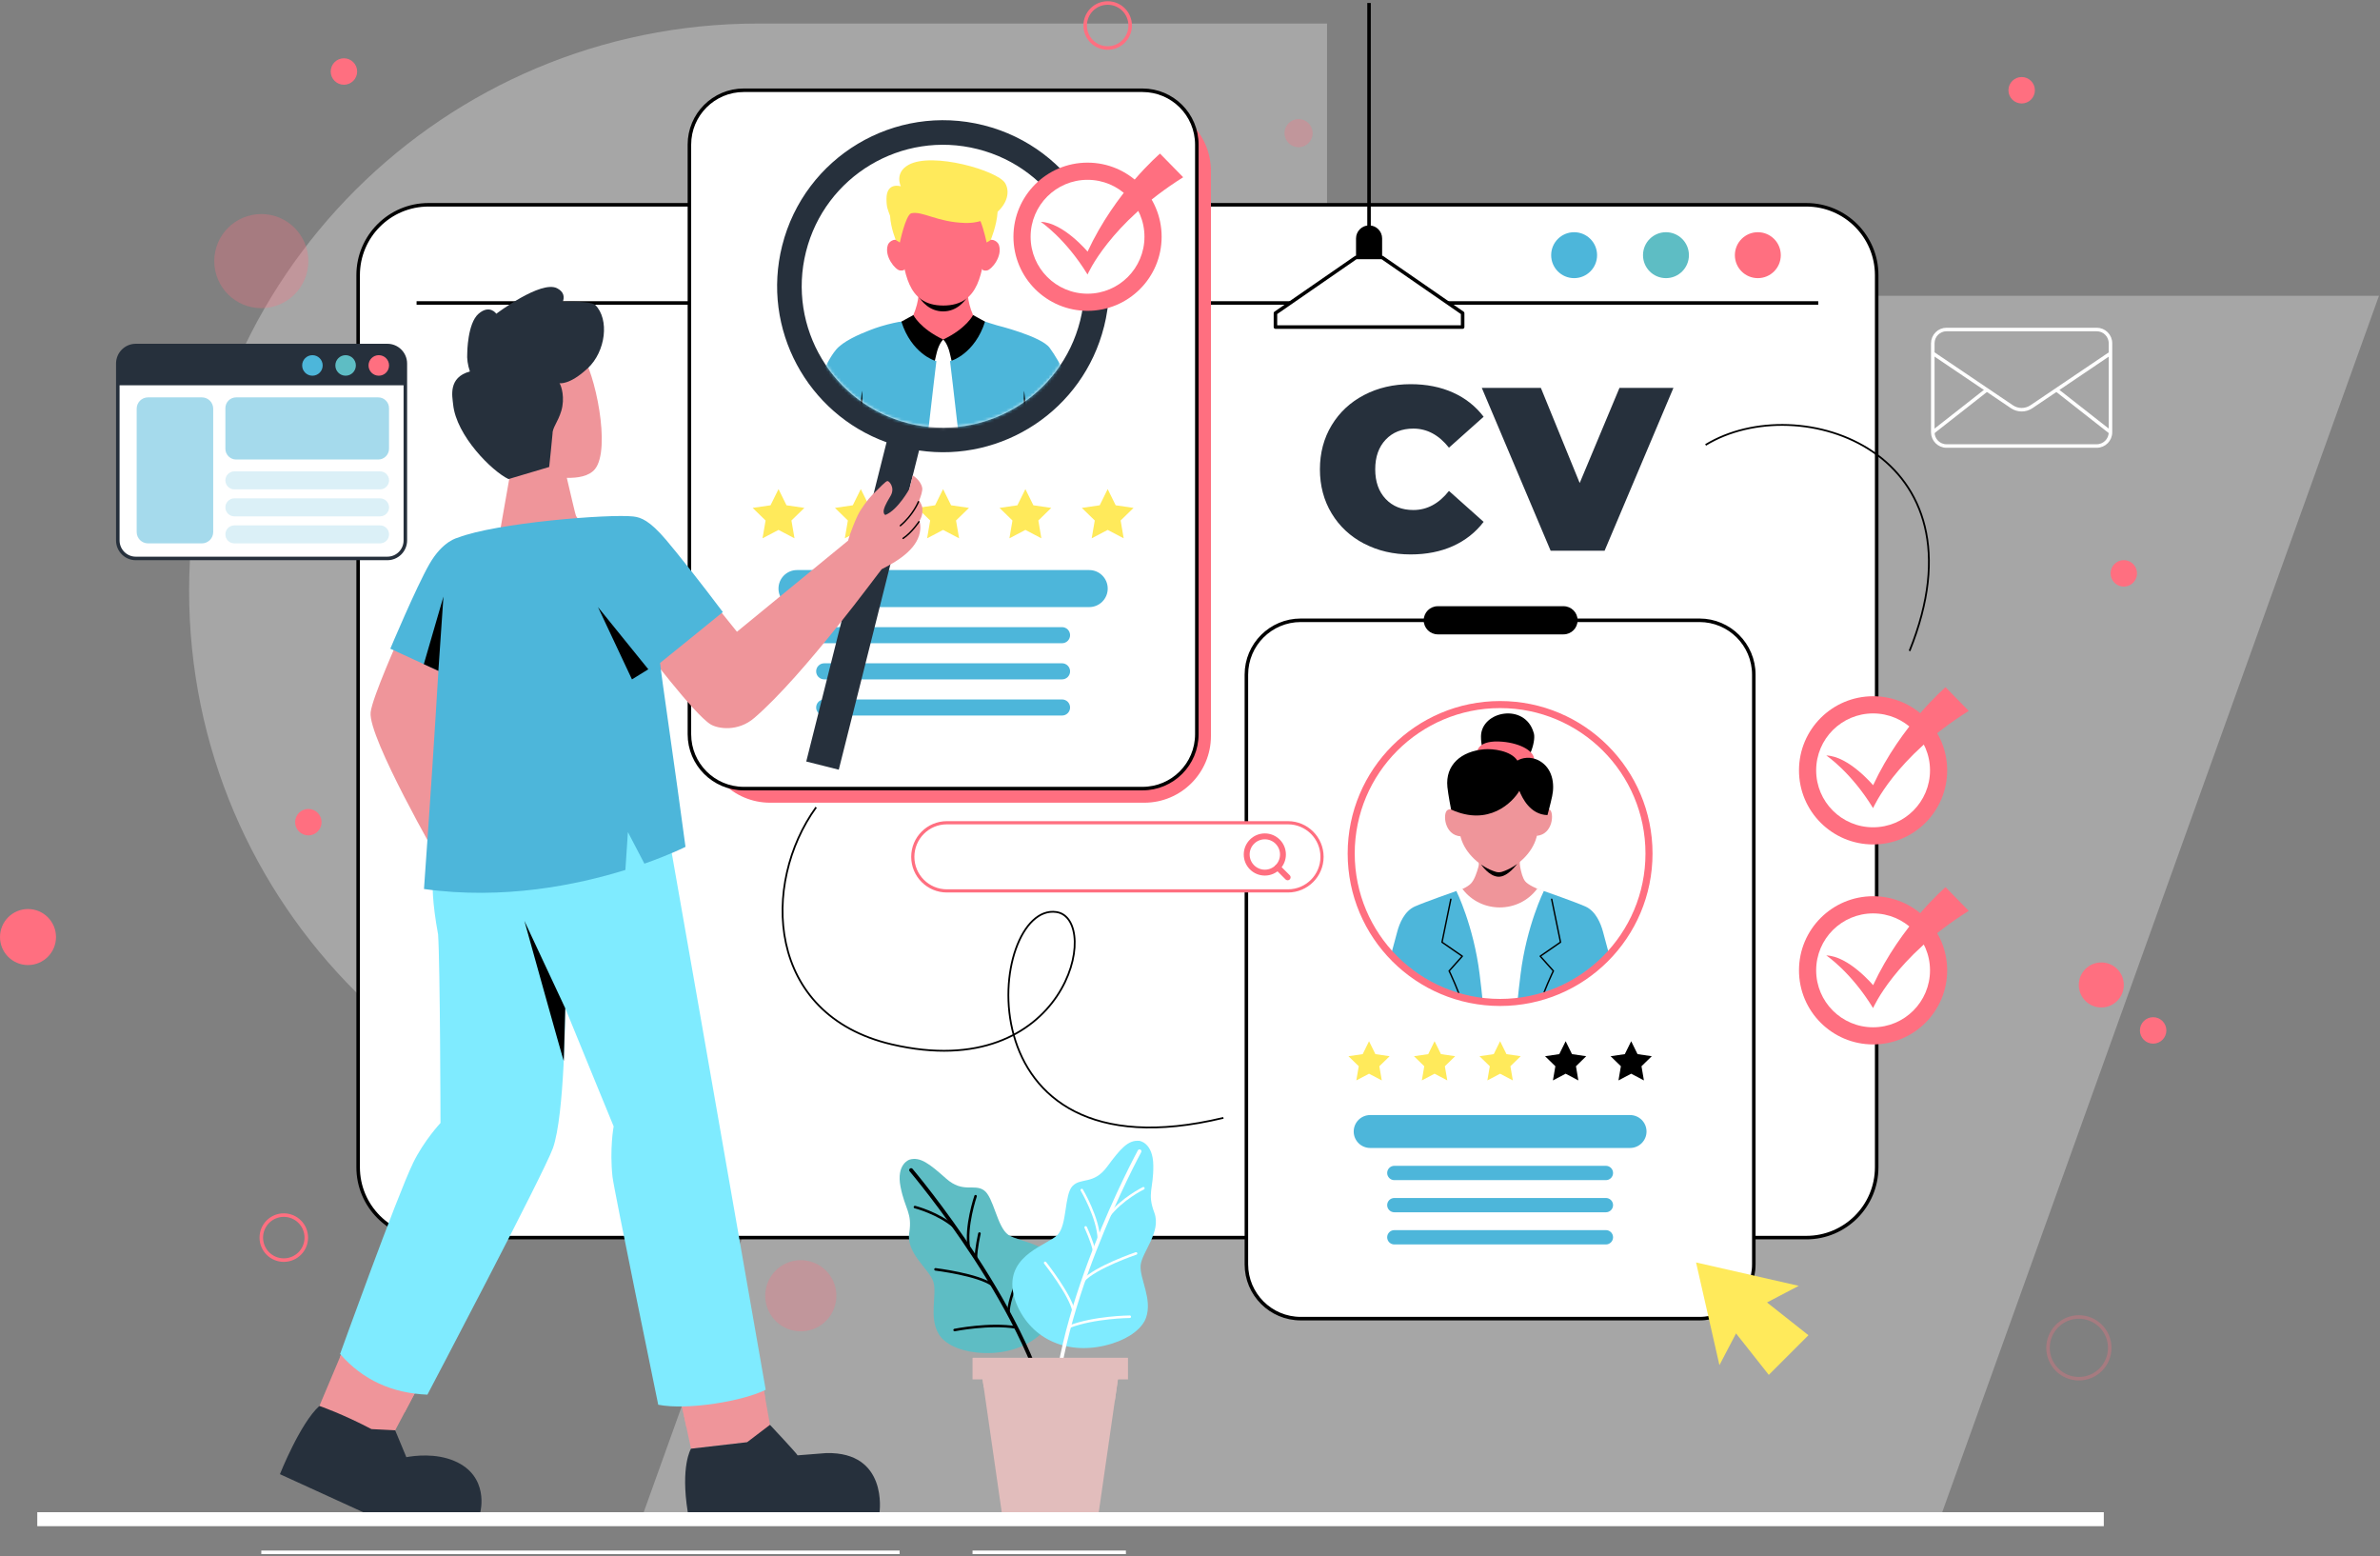 <svg width="791" height="517" viewBox="0 0 791 517" fill="none" xmlns="http://www.w3.org/2000/svg">
<rect x="0" y="0" width="791" height="517" fill="#808080" stroke="none"/>
<path d="M645.18 503.352H213.615L359.095 98.274H790.66L645.18 503.352Z" fill="white" fill-opacity="0.3"/>
<path d="M251.948 384.77C147.52 384.77 62.85 300.378 62.85 196.296C62.85 92.213 147.52 7.822 251.948 7.822H441.046V196.296C441.046 300.378 356.375 384.77 251.948 384.77Z" fill="white" fill-opacity="0.3"/>
<path d="M600.338 68.045H142.413C129.498 68.045 119.029 78.515 119.029 91.429V387.824C119.029 400.739 129.498 411.208 142.413 411.208H600.338C613.253 411.208 623.722 400.739 623.722 387.824V91.429C623.722 78.515 613.253 68.045 600.338 68.045Z" fill="white"/>
<path d="M600.338 68.045H142.413C129.498 68.045 119.029 78.515 119.029 91.429V387.824C119.029 400.739 129.498 411.208 142.413 411.208H600.338C613.253 411.208 623.722 400.739 623.722 387.824V91.429C623.722 78.515 613.253 68.045 600.338 68.045Z" stroke="black" stroke-width="1.172" stroke-miterlimit="10"/>
<path d="M138.451 100.666H604.3" stroke="black" stroke-width="1.172" stroke-miterlimit="10"/>
<path d="M530.796 84.783C530.796 89.003 527.385 92.414 523.165 92.414C518.946 92.414 515.535 89.003 515.535 84.783C515.535 80.564 518.946 77.153 523.165 77.153C527.385 77.153 530.796 80.564 530.796 84.783Z" fill="#4DB6DA"/>
<path d="M561.318 84.783C561.318 89.003 557.907 92.414 553.688 92.414C549.468 92.414 546.057 89.003 546.057 84.783C546.057 80.564 549.468 77.153 553.688 77.153C557.907 77.153 561.318 80.564 561.318 84.783Z" fill="#5EBDC4"/>
<path d="M591.852 84.783C591.852 89.003 588.441 92.414 584.221 92.414C580.002 92.414 576.591 89.003 576.591 84.783C576.591 80.564 580.002 77.153 584.221 77.153C588.441 77.153 591.852 80.564 591.852 84.783Z" fill="#FF6F80"/>
<path d="M380.307 34.675H255.968C243.733 34.675 233.815 44.593 233.815 56.828V244.555C233.815 256.79 243.733 266.709 255.968 266.709H380.307C392.542 266.709 402.46 256.79 402.46 244.555V56.828C402.46 44.593 392.542 34.675 380.307 34.675Z" fill="#FF6F80"/>
<path d="M379.709 29.987H247.189C237.213 29.987 229.127 38.073 229.127 48.049V243.958C229.127 253.933 237.213 262.02 247.189 262.02H379.709C389.685 262.02 397.772 253.933 397.772 243.958V48.049C397.772 38.073 389.685 29.987 379.709 29.987Z" fill="white" stroke="black" stroke-width="1.172" stroke-miterlimit="10"/>
<path d="M361.998 201.714H264.888C261.489 201.714 258.734 198.96 258.734 195.561C258.734 192.162 261.489 189.407 264.888 189.407H361.998C365.398 189.407 368.152 192.162 368.152 195.561C368.152 198.96 365.398 201.714 361.998 201.714Z" fill="#4DB6DA"/>
<path d="M352.973 213.717H273.925C272.448 213.717 271.253 212.521 271.253 211.045C271.253 209.568 272.448 208.372 273.925 208.372H352.973C354.45 208.372 355.645 209.568 355.645 211.045C355.645 212.521 354.45 213.717 352.973 213.717Z" fill="#4DB6DA"/>
<path d="M352.973 225.731H273.925C272.448 225.731 271.253 224.536 271.253 223.059C271.253 221.582 272.448 220.386 273.925 220.386H352.973C354.45 220.386 355.645 221.582 355.645 223.059C355.645 224.536 354.45 225.731 352.973 225.731Z" fill="#4DB6DA"/>
<path d="M352.973 237.745H273.925C272.448 237.745 271.253 236.55 271.253 235.073C271.253 233.596 272.448 232.401 273.925 232.401H352.973C354.45 232.401 355.645 233.596 355.645 235.073C355.645 236.55 354.45 237.745 352.973 237.745Z" fill="#4DB6DA"/>
<path d="M258.746 162.507L261.395 167.887L267.338 168.754L263.036 172.939L264.056 178.858L258.746 176.068L253.425 178.858L254.445 172.939L250.143 168.754L256.085 167.887L258.746 162.507Z" fill="#FFEA5B"/>
<path d="M286.092 162.507L288.753 167.887L294.683 168.754L290.393 172.939L291.402 178.858L286.092 176.068L280.782 178.858L281.79 172.939L277.5 168.754L283.431 167.887L286.092 162.507Z" fill="#FFEA5B"/>
<path d="M313.437 162.507L316.098 167.887L322.041 168.754L317.739 172.939L318.759 178.858L313.437 176.068L308.128 178.858L309.147 172.939L304.846 168.754L310.788 167.887L313.437 162.507Z" fill="#FFEA5B"/>
<path d="M340.795 162.507L343.444 167.887L349.387 168.754L345.097 172.939L346.105 178.858L340.795 176.068L335.485 178.858L336.493 172.939L332.203 168.754L338.134 167.887L340.795 162.507Z" fill="#FFEA5B"/>
<path d="M368.14 162.507L370.801 167.887L376.744 168.754L372.442 172.939L373.462 178.858L368.14 176.068L362.831 178.858L363.85 172.939L359.549 168.754L365.491 167.887L368.14 162.507Z" fill="#FFEA5B"/>
<path d="M366.933 108.542C374.364 79.005 356.443 49.045 326.905 41.614C297.368 34.183 267.385 52.093 259.953 81.63C252.979 109.339 268.334 137.447 294.648 146.953L267.959 253.018L278.766 255.738L305.455 149.672C333.141 153.751 359.947 136.263 366.921 108.542H366.933ZM301.986 140.658C276.82 134.329 261.548 108.788 267.877 83.623C274.207 58.458 299.735 43.196 324.901 49.538C350.066 55.867 365.327 81.384 358.998 106.55C352.668 131.715 327.151 146.988 301.986 140.658Z" fill="#26303C"/>
<path d="M115.067 446.008L104.94 470.025L128.559 480.504L141.194 456.604L115.067 446.008Z" fill="#EF959A"/>
<g style="mix-blend-mode:multiply">
<path d="M112.969 450.943C115.56 459.312 125.816 467.317 134.548 469.158L141.182 456.604L115.056 446.008L112.969 450.943Z" fill="#EF959A"/>
</g>
<path d="M224.204 455.866L229.654 481.348L256.754 478.218L251.678 449.571L224.204 455.866Z" fill="#EF959A"/>
<g style="mix-blend-mode:multiply">
<path d="M224.204 455.854L228.072 473.952C237.214 473.412 249.815 468.677 254.316 464.399L251.69 449.583L224.204 455.854Z" fill="#EF959A"/>
</g>
<path d="M132.837 211.419C132.837 211.419 123.741 231.674 123.178 236.667C122.241 244.989 146.152 286.377 146.152 286.377L157.932 278.184C157.932 278.184 144.792 246.044 144.616 243.993C144.441 241.942 153.489 219.437 153.489 219.437L132.825 211.408L132.837 211.419Z" fill="#EF959A"/>
<path d="M137.267 386.441C140.936 378.916 146.398 373.126 146.398 373.126C146.398 373.126 146.293 320.767 145.601 310.476C141.768 289.553 144.827 285.041 147.101 275.933C148.461 270.506 220.195 274.749 220.195 274.749L223.231 283.259L231.787 331.972L254.48 461.762C247.248 465.454 228.693 468.665 218.765 466.743C218.765 466.743 204.008 395.091 203.574 391.047C202.554 381.729 203.949 374.251 203.949 374.251C203.949 374.251 195.17 352.918 187.868 334.997C187.868 334.997 187.692 370.524 183.754 381.506C180.776 389.84 142.049 463.391 142.049 463.391C130.387 462.91 120.623 458.573 113.028 449.876C113.028 449.876 131.969 397.33 137.279 386.441H137.267Z" fill="#7FEBFF"/>
<path d="M159.315 124.225C162.808 111.262 183.941 105.272 193.178 117.45C197.737 123.452 203.152 149.18 197.737 155.861C195.78 158.275 191.935 158.85 188.384 158.768C189.521 163.667 191.291 171.216 191.431 171.415C192.451 172.857 193.705 174.709 188.853 176.139C178.21 179.233 166.09 177.065 166.09 177.065L170.392 152.626C169.161 151.618 154.943 140.365 159.303 124.237L159.315 124.225Z" fill="#EF959A"/>
<path d="M233.522 195.725L244.927 209.907L281.86 179.632C281.86 179.632 282.81 176.068 285.06 171.239C286.021 169.176 288.6 165.707 289.96 164.382C292.515 161.909 294.449 159.705 295.023 159.834C295.598 159.928 297.52 162.061 296.02 164.699C295.469 165.636 294.132 167.77 293.757 169.293C293.476 170.454 294.004 171.204 294.379 171.052C298.422 169.387 302.255 162.436 302.255 162.436L303.381 157.982C303.381 157.982 306.006 159.53 306.498 162.073C306.698 163.093 305.936 165.191 305.467 166.351C305.901 166.785 306.475 168.168 306.534 168.696C306.627 169.657 306.733 171.134 305.561 173.173C305.865 173.865 305.924 174.943 305.854 175.892C305.397 181.788 299.255 186.02 293.042 189.114C292.48 189.606 267.244 224.36 250.635 238.589C245.267 243.184 238.632 242.176 236.171 240.676C230.568 237.241 213.737 214.83 213.737 214.83L233.534 195.713L233.522 195.725Z" fill="#EF959A"/>
<path d="M129.719 215.545C129.719 215.545 138.252 195.221 142.694 187.45C147.137 179.678 152.095 178.682 152.095 178.682C164.707 173.712 202.531 170.712 210.466 171.603C213.033 171.896 215.893 172.95 221.355 179.362C225.036 183.675 233.077 193.838 240.238 203.367C235.245 207.458 228.341 213.014 219.386 220.269C219.668 223.75 224.391 255.491 227.826 281.372C227.826 281.372 222.774 283.939 214.17 286.963L208.685 276.461L207.853 289.049C191.666 294.078 167.274 299.059 140.913 295.379C143.069 265.279 144.57 241.848 145.707 222.906L129.719 215.534V215.545Z" fill="#4DB6DA"/>
<path d="M195.299 122.408C201.347 116.771 202.602 106.081 197.819 101.299C197.046 100.525 192.685 100.044 187.036 100.314C187.634 98.732 187.493 97.009 185.184 95.79C179.804 92.977 164.953 104.241 164.953 104.241C164.953 104.241 162.773 101.041 159.057 104.241C155.342 107.44 155.295 117.298 155.295 117.298C155.154 119.15 155.424 121.189 156.174 123.428C148.836 125.409 150.348 131.774 150.594 134.329C151.626 144.796 163.582 156.611 168.997 159.178L182.523 155.158C182.523 155.158 183.637 144.597 183.625 144.233C183.543 142.159 185.418 140.272 186.543 136.544C187.821 132.289 186.602 128.21 185.946 127.32C185.946 127.32 189.251 128.023 195.299 122.385V122.408Z" fill="#26303C"/>
<path d="M215.471 222.379L198.745 201.714L210.033 225.731L215.471 222.379Z" fill="black"/>
<path d="M187.856 334.996L174.283 305.963C174.283 305.963 187.317 352.848 187.364 352.473C187.411 352.098 187.868 334.996 187.868 334.996H187.856Z" fill="black"/>
<path d="M145.695 222.906L147.383 198.21L140.854 220.679L145.695 222.906Z" fill="black"/>
<path d="M229.654 481.348L248.302 479.191L255.898 473.412C255.898 473.412 264.9 483 265.076 483.551L274.617 482.801C295.211 482.344 292.316 502.446 292.316 502.446H228.587C226.102 487.044 229.654 481.348 229.654 481.348Z" fill="#26303C"/>
<path d="M106.159 467.13C106.159 467.13 113.895 469.802 123.448 474.831L131.336 475.229L135.052 484.161C137.853 483.645 144.769 482.789 150.946 485.392C162.866 490.408 159.631 502.446 159.631 502.446H120.693L93.031 489.81C93.031 489.81 99.759 472.862 106.159 467.13Z" fill="#26303C"/>
<path d="M305.256 166.703C305.256 166.703 303.521 171.075 299.231 174.662" stroke="black" stroke-width="0.469" stroke-linecap="round" stroke-linejoin="round"/>
<path d="M305.432 173.337C305.432 173.337 303.041 176.959 300.146 178.881" stroke="black" stroke-width="0.469" stroke-linecap="round" stroke-linejoin="round"/>
<mask id="mask0_2013_92" style="mask-type:luminance" maskUnits="userSpaceOnUse" x="266" y="48" width="95" height="95">
<path d="M313.437 142.077C339.39 142.077 360.428 121.038 360.428 95.086C360.428 69.134 339.39 48.096 313.437 48.096C287.485 48.096 266.447 69.134 266.447 95.086C266.447 121.038 287.485 142.077 313.437 142.077Z" fill="white"/>
</mask>
<g mask="url(#mask0_2013_92)">
<path d="M323.459 104.838C322.334 102.236 321.865 100.068 321.701 98.427C321.607 97.524 321.619 96.786 321.654 96.223C321.701 95.379 321.83 94.934 321.83 94.934L321.385 95.051C321.385 94.981 321.396 94.934 321.396 94.934L313.473 97.149L305.549 94.934C305.549 94.934 305.549 94.981 305.561 95.051L305.115 94.934C305.115 94.934 305.244 95.379 305.291 96.223C305.326 96.786 305.326 97.524 305.244 98.427C305.08 100.068 304.611 102.236 303.486 104.838C303.486 104.838 302.748 106.714 297.649 107.37C297.649 107.37 298.024 108.742 298.938 110.629C299.044 110.851 299.161 111.086 299.29 111.32C299.595 111.906 299.958 112.539 300.368 113.184C301.025 114.215 301.822 115.282 302.759 116.302C303.697 118.986 305.784 121.236 308.186 121.6C309.382 121.787 310.519 121.869 311.597 121.869C312.031 121.869 312.453 121.846 312.863 121.822C313.074 121.811 313.273 121.787 313.473 121.776C313.672 121.799 313.871 121.811 314.082 121.822C314.492 121.846 314.914 121.869 315.348 121.869C316.426 121.869 317.563 121.787 318.759 121.6C321.162 121.225 323.248 118.974 324.186 116.302C325.135 115.282 325.921 114.204 326.577 113.184C326.987 112.539 327.339 111.918 327.655 111.32C327.902 110.851 328.113 110.394 328.3 109.984C329.003 108.437 329.191 107.698 329.191 107.698C324.092 107.042 323.459 104.838 323.459 104.838Z" fill="#FF6F80"/>
<path d="M321.713 98.427C321.619 97.524 321.642 96.786 321.677 96.223L321.349 95.59L313.484 97.688L305.619 95.59L305.291 96.223C305.326 96.786 305.326 97.524 305.244 98.427C306.311 100.162 308.936 103.467 313.473 103.467C318.009 103.455 320.611 100.15 321.677 98.415L321.713 98.427Z" fill="black"/>
<path d="M299.208 80.036C299.208 80.036 300.099 83.025 300.837 86.917C301.247 89.073 300.931 90.14 299.032 89.847C297.555 89.612 293.793 85.194 295.082 81.384C295.387 80.493 296.957 78.923 299.22 80.025L299.208 80.036Z" fill="#FF6F80"/>
<path d="M328.054 89.859C327.96 89.87 327.878 89.882 327.796 89.894C326.12 90.058 325.85 88.98 326.237 86.928C326.284 86.647 326.343 86.377 326.389 86.108C327.093 82.615 327.855 80.036 327.855 80.036C330.117 78.934 331.699 80.505 331.992 81.396C333.282 85.194 329.519 89.624 328.042 89.859H328.054Z" fill="#FF6F80"/>
<path d="M313.496 70.202H296.653C296.653 70.202 298.083 75.078 299.079 80.587C300.72 89.765 301.107 101.521 313.508 101.521C325.909 101.521 326.296 89.788 327.925 80.599C328.886 75.16 330.351 70.202 330.351 70.202H313.496Z" fill="#FF6F80"/>
<path d="M356.947 147.82C356.911 147.433 356.876 147.046 356.853 146.648C359.584 145.523 361.494 144.608 361.494 144.608C357.017 129.09 352.305 120.263 348.847 115.552C346.034 111.73 331.394 108.109 331.394 108.109C329.742 107.605 328.3 107.171 327.444 106.866C327.128 106.854 326.835 107.03 326.706 107.323C326.46 107.874 325.991 108.87 325.288 110.078C325.182 110.148 325.112 110.265 325.1 110.394C323.26 113.512 319.978 117.837 315.196 119.818C314.129 120.263 312.898 120.263 311.832 119.818C307.049 117.837 303.767 113.5 301.927 110.394C301.915 110.265 301.845 110.148 301.74 110.078C301.036 108.87 300.567 107.874 300.321 107.323C300.192 107.03 299.899 106.854 299.571 106.866C298.563 106.925 295.75 107.534 292.843 108.402C292.843 108.402 292.773 108.425 292.656 108.46C291.378 108.847 290.1 109.292 288.952 109.761C285.306 111.156 280.114 113.489 277.887 116.161C273.89 120.943 271.147 129.558 265.533 144.608C265.533 144.608 278.028 150.633 284.826 150.891L285.342 167.078L285.506 172.118C293.98 176.197 303.486 178.483 313.531 178.483C323.576 178.483 332.953 176.221 341.404 172.177L342.084 150.856C345.999 150.727 351.86 148.664 356.114 146.941L356.97 147.797L356.947 147.82Z" fill="#4DB6DA"/>
<path d="M334.032 60.802C331.523 56.699 309.933 50.382 301.986 54.754C297.145 57.414 299.396 61.915 299.396 61.915C299.396 61.915 294.637 60.333 294.625 66.053C294.625 69.053 295.106 69.663 295.821 71.738C296.055 75.852 297.731 79.755 297.731 79.755L299.067 80.575C299.067 80.575 300.931 71.632 302.818 70.87C306.604 70.003 311.41 73.836 320.869 74.082C322.674 74.129 324.338 73.894 325.862 73.461C327.022 76.356 327.913 80.575 327.913 80.575L329.25 79.755C329.25 79.755 331.289 74.949 331.559 70.355C334.653 67.553 335.802 63.697 334.02 60.767L334.032 60.802Z" fill="#FFEA5B"/>
<path d="M340.385 129.91C340.385 129.91 340.42 130.238 340.49 130.813C340.561 131.387 340.654 132.196 340.76 133.18C340.865 134.165 340.994 135.302 341.123 136.533C341.24 137.763 341.358 139.064 341.486 140.377C341.592 141.69 341.686 142.991 341.78 144.222C341.862 145.452 341.908 146.601 341.967 147.586C342.061 149.555 342.049 150.879 342.049 150.879C342.049 150.879 341.979 150.551 341.873 149.989C341.78 149.414 341.604 148.617 341.463 147.633C341.322 146.66 341.135 145.523 340.994 144.292C340.842 143.073 340.713 141.76 340.596 140.448C340.49 139.135 340.396 137.822 340.338 136.591C340.267 135.36 340.279 134.2 340.256 133.216C340.244 132.231 340.291 131.399 340.303 130.824C340.326 130.25 340.361 129.922 340.361 129.922L340.385 129.91Z" fill="black"/>
<path d="M286.502 129.91C286.502 129.91 286.537 130.238 286.561 130.813C286.572 131.387 286.631 132.219 286.607 133.204C286.584 134.188 286.596 135.349 286.525 136.579C286.478 137.81 286.373 139.123 286.268 140.436C286.15 141.749 286.021 143.061 285.869 144.28C285.728 145.511 285.541 146.648 285.4 147.621C285.259 148.594 285.084 149.403 284.99 149.977C284.873 150.539 284.814 150.868 284.814 150.868C284.814 150.868 284.814 149.543 284.896 147.574C284.955 146.589 284.99 145.441 285.084 144.21C285.177 142.979 285.283 141.678 285.377 140.365C285.494 139.053 285.623 137.752 285.74 136.521C285.869 135.302 285.998 134.153 286.103 133.169C286.221 132.184 286.314 131.375 286.373 130.801C286.443 130.227 286.478 129.898 286.478 129.898L286.502 129.91Z" fill="black"/>
<path d="M315.758 119.971C316.145 119.888 316.309 119.818 316.309 119.818L317.446 115.61L313.484 112.821L309.523 115.61L310.66 119.818C310.66 119.818 310.824 119.888 311.21 119.971C310.953 122.069 305.854 164.558 306.088 168.379C306.569 176.209 311.164 183.347 312.851 185.738C313.156 186.172 313.801 186.172 314.106 185.738C315.805 183.347 320.388 176.209 320.869 168.379C321.103 164.558 316.004 122.069 315.747 119.971H315.758Z" fill="white"/>
<path d="M299.571 106.866L303.556 104.674C303.556 104.674 305.737 109.14 313.484 112.809C313.484 112.809 312.488 113.594 311.621 116.149C311.316 117.052 310.706 119.853 310.706 119.853C310.706 119.853 302.959 117.509 299.571 106.854V106.866Z" fill="black"/>
<path d="M327.386 106.866L323.401 104.674C323.401 104.674 321.22 109.14 313.473 112.809C313.473 112.809 314.469 113.594 315.336 116.149C315.641 117.052 316.251 119.853 316.251 119.853C316.251 119.853 323.998 117.509 327.386 106.854V106.866Z" fill="black"/>
</g>
<path d="M564.823 206.098H432.302C422.327 206.098 414.24 214.185 414.24 224.16V420.069C414.24 430.045 422.327 438.132 432.302 438.132H564.823C574.798 438.132 582.885 430.045 582.885 420.069V224.16C582.885 214.185 574.798 206.098 564.823 206.098Z" fill="white" stroke="black" stroke-width="1.172" stroke-miterlimit="10"/>
<mask id="mask1_2013_92" style="mask-type:luminance" maskUnits="userSpaceOnUse" x="449" y="234" width="100" height="100">
<path d="M498.562 333.074C525.893 333.074 548.05 310.918 548.05 283.587C548.05 256.256 525.893 234.1 498.562 234.1C471.232 234.1 449.075 256.256 449.075 283.587C449.075 310.918 471.232 333.074 498.562 333.074Z" fill="white"/>
</mask>
<g mask="url(#mask1_2013_92)">
<path d="M484.474 269.955C484.474 269.955 482.505 268.15 481.004 269.205C479.504 270.26 479.961 277.504 485.47 277.879L484.462 269.955H484.474Z" fill="#EF959A"/>
<path d="M511.597 269.791C511.597 269.791 513.542 267.963 515.054 268.994C516.566 270.037 516.191 277.281 510.682 277.715L511.597 269.78V269.791Z" fill="#EF959A"/>
<path d="M513.026 296.176C511.737 299.024 507.775 305.412 498.293 305.904C488.963 305.412 484.989 299.223 483.618 296.305C485.306 295.766 487.697 294.804 488.928 293.492C490.006 292.343 490.826 289.964 491.366 288.006C491.659 286.963 491.448 285.205 491.237 284.009H505.279C505.126 285.228 505.009 286.799 505.208 287.901C505.537 289.753 506.064 291.78 506.885 292.8C507.822 293.984 510.647 295.262 513.026 296.176Z" fill="#EF959A"/>
<path d="M492.303 287.314C492.303 287.314 494.87 291.194 498 291.3C501.141 291.417 504.224 287.045 504.224 287.045L492.303 287.303V287.314Z" fill="black"/>
<path d="M511.808 263.602L497.965 257.765L484.192 263.767C484.192 263.767 483.935 272.804 485.529 278.395C487.017 283.646 492.081 288.147 497.156 289.682C497.801 289.881 498.504 289.87 499.149 289.682C504.212 288.088 509.217 283.529 510.647 278.254C512.171 272.639 511.808 263.614 511.808 263.614V263.602Z" fill="#EF959A"/>
<path d="M494.976 253.792C494.976 253.792 492.163 250.229 492.21 244.591C492.397 236.163 506.803 233.502 509.698 243.383C510.6 245.622 508.678 252.62 504.704 255.62C501.516 258.023 497.672 256.828 494.976 253.792Z" fill="black"/>
<path d="M490.979 249.537C490.979 249.537 491.366 245.751 499.336 246.443C505.326 246.958 510.342 249.654 509.838 252.772C509.123 257.121 490.698 253.968 490.979 249.537Z" fill="#FF6F80"/>
<path d="M511.772 252.866C508.701 251.072 505.701 251.846 504.306 252.713C502.149 249.373 496.031 248.716 493.335 248.951C485.646 249.607 480.301 254.108 481.051 261.516C481.309 264.036 482.27 268.971 482.27 268.971C494.8 274.714 502.747 266.533 504.962 262.77C505.923 265.126 508.549 270.659 514.304 270.823C514.304 270.823 515.289 267.236 515.863 264.552C516.789 260.274 515.886 255.292 511.784 252.878L511.772 252.866Z" fill="black"/>
<path d="M519.414 377.439C519.414 377.439 519.414 377.486 519.438 377.509C515.429 378.963 507.635 380.698 498.445 380.698C489.256 380.698 480.406 378.189 476.28 376.431C476.538 375.716 478.918 372.223 479.164 364.253C479.539 351.77 476.421 328.386 474.792 323.275C473.667 319.724 469.646 302.107 469.646 302.107L485.95 295.238C486.009 295.308 486.044 295.379 486.103 295.437C492.28 303.525 504.611 303.525 510.776 295.437C510.835 295.367 510.881 295.297 510.94 295.238L526.271 301.181C526.271 301.181 520.551 327.952 518.36 347.878C516.367 365.941 518.875 375.611 519.368 377.251C519.391 377.334 519.414 377.404 519.426 377.451L519.414 377.439Z" fill="white"/>
<path d="M491.026 374.79H474.557C475.425 371.848 476.409 368.718 477.488 365.448C480.055 357.724 477.007 335.36 477.007 335.36L476.749 334.152C475.905 336.169 475.003 338.314 474.135 340.412L457.726 334.446C458.054 332.969 462.168 317.731 464.407 309.468C465.098 306.889 466.739 302.728 470.232 301.181C473.596 299.692 484.028 296.047 484.028 296.047C484.028 296.047 489.748 307.557 491.752 323.639C495.152 350.914 494.519 364.651 491.026 374.79Z" fill="#4DB6DA"/>
<path d="M520.118 335.36C520.118 335.36 517.07 357.724 519.637 365.448C520.716 368.718 521.7 371.848 522.568 374.79H506.099C502.606 364.651 501.973 350.914 505.373 323.639C507.377 307.557 513.097 296.047 513.097 296.047C513.097 296.047 523.529 299.692 526.893 301.181C530.386 302.728 532.027 306.889 532.73 309.468C534.957 317.731 539.071 332.969 539.399 334.446L522.99 340.412C522.122 338.314 521.22 336.169 520.376 334.152L520.118 335.36Z" fill="#4DB6DA"/>
<path d="M482.188 298.789L479.258 313.054L485.997 317.708L481.625 322.607C481.625 322.607 494.097 347.245 490.979 369.515" stroke="black" stroke-width="0.469" stroke-linecap="round" stroke-linejoin="round"/>
<path d="M515.711 298.789L518.641 313.054L511.901 317.708L516.273 322.607C516.273 322.607 503.802 347.245 506.92 369.515" stroke="black" stroke-width="0.469" stroke-linecap="round" stroke-linejoin="round"/>
</g>
<path d="M498.562 333.074C525.893 333.074 548.05 310.918 548.05 283.587C548.05 256.256 525.893 234.1 498.562 234.1C471.232 234.1 449.075 256.256 449.075 283.587C449.075 310.918 471.232 333.074 498.562 333.074Z" stroke="#FF6F80" stroke-width="2.344" stroke-miterlimit="10"/>
<path d="M455.007 345.956L457.116 350.246L461.852 350.937L458.429 354.266L459.238 358.978L455.007 356.751L450.775 358.978L451.584 354.266L448.161 350.937L452.897 350.246L455.007 345.956Z" fill="#FFEA5B"/>
<path d="M476.784 345.956L478.906 350.246L483.63 350.937L480.207 354.266L481.016 358.978L476.784 356.751L472.553 358.978L473.362 354.266L469.939 350.937L474.675 350.246L476.784 345.956Z" fill="#FFEA5B"/>
<path d="M498.563 345.956L500.684 350.246L505.408 350.937L501.985 354.266L502.794 358.978L498.563 356.751L494.331 358.978L495.14 354.266L491.717 350.937L496.453 350.246L498.563 345.956Z" fill="#FFEA5B"/>
<path d="M520.352 345.956L522.462 350.246L527.186 350.937L523.775 354.266L524.572 358.978L520.352 356.751L516.121 358.978L516.93 354.266L513.507 350.937L518.231 350.246L520.352 345.956Z" fill="black"/>
<path d="M542.13 345.956L544.24 350.246L548.976 350.937L545.553 354.266L546.362 358.978L542.13 356.751L537.899 358.978L538.708 354.266L535.285 350.937L540.009 350.246L542.13 345.956Z" fill="black"/>
<path d="M541.755 370.488H455.382C452.358 370.488 449.908 372.936 449.908 375.956C449.908 378.976 452.358 381.424 455.382 381.424H541.755C544.778 381.424 547.229 378.976 547.229 375.956C547.229 372.936 544.778 370.488 541.755 370.488Z" fill="#4DB6DA"/>
<path d="M533.726 392.114H463.411C462.098 392.114 461.031 391.047 461.031 389.735C461.031 388.422 462.098 387.355 463.411 387.355H533.726C535.039 387.355 536.106 388.422 536.106 389.735C536.106 391.047 535.039 392.114 533.726 392.114Z" fill="#4DB6DA"/>
<path d="M533.726 398.045H463.411C462.097 398.045 461.031 399.108 461.031 400.418C461.031 401.729 462.097 402.792 463.411 402.792H533.726C535.04 402.792 536.106 401.729 536.106 400.418C536.106 399.108 535.04 398.045 533.726 398.045Z" fill="#4DB6DA"/>
<path d="M533.726 413.482H463.411C462.098 413.482 461.031 412.415 461.031 411.102C461.031 409.79 462.098 408.723 463.411 408.723H533.726C535.039 408.723 536.106 409.79 536.106 411.102C536.106 412.415 535.039 413.482 533.726 413.482Z" fill="#4DB6DA"/>
<path d="M519.649 210.775H477.851C475.272 210.775 473.174 208.688 473.174 206.098C473.174 203.519 475.261 201.421 477.851 201.421H519.649C522.228 201.421 524.326 203.508 524.326 206.098C524.326 208.677 522.239 210.775 519.649 210.775Z" fill="black"/>
<path opacity="0.3" d="M694.867 457.303C700.095 455.124 702.566 449.119 700.387 443.891C698.207 438.662 692.202 436.191 686.974 438.37C681.746 440.55 679.274 446.555 681.454 451.783C683.633 457.011 689.638 459.483 694.867 457.303Z" stroke="#FF6F80" stroke-width="1.172" stroke-miterlimit="10"/>
<path d="M9.307 320.65C14.447 320.65 18.613 316.483 18.613 311.343C18.613 306.203 14.447 302.036 9.307 302.036C4.167 302.036 0 306.203 0 311.343C0 316.483 4.167 320.65 9.307 320.65Z" fill="#FF6F80"/>
<path d="M94.321 418.686C98.451 418.686 101.799 415.338 101.799 411.208C101.799 407.078 98.451 403.73 94.321 403.73C90.191 403.73 86.843 407.078 86.843 411.208C86.843 415.338 90.191 418.686 94.321 418.686Z" stroke="#FF6F80" stroke-width="1.172" stroke-miterlimit="10"/>
<path d="M705.852 327.26C705.852 331.386 702.512 334.739 698.374 334.739C694.237 334.739 690.896 331.398 690.896 327.26C690.896 323.123 694.237 319.782 698.374 319.782C702.512 319.782 705.852 323.123 705.852 327.26Z" fill="#FF6F80"/>
<path d="M375.618 8.478C375.618 12.604 372.278 15.956 368.14 15.956C364.003 15.956 360.662 12.616 360.662 8.478C360.662 4.341 364.003 1 368.14 1C372.278 1 375.618 4.341 375.618 8.478Z" stroke="#FF6F80" stroke-width="1.172" stroke-miterlimit="10"/>
<path d="M720 342.369C720 344.795 718.031 346.765 715.604 346.765C713.178 346.765 711.209 344.795 711.209 342.369C711.209 339.943 713.178 337.974 715.604 337.974C718.031 337.974 720 339.943 720 342.369Z" fill="#FF6F80"/>
<path d="M676.303 29.987C676.303 32.413 674.334 34.382 671.908 34.382C669.481 34.382 667.512 32.413 667.512 29.987C667.512 27.56 669.481 25.591 671.908 25.591C674.334 25.591 676.303 27.56 676.303 29.987Z" fill="#FF6F80"/>
<path d="M118.701 23.763C118.701 26.189 116.732 28.158 114.306 28.158C111.879 28.158 109.91 26.189 109.91 23.763C109.91 21.336 111.879 19.367 114.306 19.367C116.732 19.367 118.701 21.336 118.701 23.763Z" fill="#FF6F80"/>
<path d="M106.874 273.179C106.874 275.605 104.905 277.574 102.479 277.574C100.053 277.574 98.083 275.605 98.083 273.179C98.083 270.752 100.053 268.783 102.479 268.783C104.905 268.783 106.874 270.752 106.874 273.179Z" fill="#FF6F80"/>
<path d="M710.248 190.509C710.248 192.935 708.279 194.904 705.852 194.904C703.426 194.904 701.457 192.935 701.457 190.509C701.457 188.083 703.426 186.113 705.852 186.113C708.279 186.113 710.248 188.083 710.248 190.509Z" fill="#FF6F80"/>
<path opacity="0.3" d="M431.587 48.916C434.17 48.916 436.264 46.822 436.264 44.24C436.264 41.657 434.17 39.563 431.587 39.563C429.004 39.563 426.911 41.657 426.911 44.24C426.911 46.822 429.004 48.916 431.587 48.916Z" fill="#FF6F80"/>
<path opacity="0.3" d="M86.843 102.389C95.478 102.389 102.479 95.388 102.479 86.752C102.479 78.117 95.478 71.116 86.843 71.116C78.207 71.116 71.206 78.117 71.206 86.752C71.206 95.388 78.207 102.389 86.843 102.389Z" fill="#FF6F80"/>
<path opacity="0.3" d="M277.823 432.432C278.873 425.985 274.498 419.908 268.051 418.858C261.604 417.808 255.527 422.183 254.477 428.63C253.427 435.077 257.802 441.154 264.249 442.204C270.696 443.254 276.773 438.879 277.823 432.432Z" fill="#FF6F80"/>
<path d="M271.241 268.232C252.921 293.527 254.468 337.212 296.313 346.987C354.52 360.584 366.417 305.307 351.098 303.033C328.218 299.633 317.716 392.841 406.598 371.426" stroke="black" stroke-width="0.586" stroke-linejoin="round"/>
<path d="M566.862 147.832C597.9 128.89 661.429 150.024 634.646 216.272" stroke="black" stroke-width="0.586" stroke-linejoin="round"/>
<path d="M361.447 100.15C373.313 100.15 382.932 90.531 382.932 78.665C382.932 66.799 373.313 57.18 361.447 57.18C349.582 57.18 339.962 66.799 339.962 78.665C339.962 90.531 349.582 100.15 361.447 100.15Z" fill="white"/>
<path d="M361.447 54.038C347.851 54.038 336.821 65.056 336.821 78.665C336.821 92.273 347.851 103.279 361.447 103.279C375.044 103.279 386.074 92.261 386.074 78.665C386.074 65.068 375.044 54.038 361.447 54.038ZM361.447 97.583C350.992 97.583 342.529 89.109 342.529 78.665C342.529 68.221 350.992 59.747 361.447 59.747C371.903 59.747 380.366 68.21 380.366 78.665C380.366 89.12 371.891 97.583 361.447 97.583Z" fill="#FF6F80"/>
<path d="M345.87 73.695C345.87 73.695 354.028 79.087 361.447 91.207C361.447 91.207 368.691 74.293 393.235 58.891L385.535 51.038C385.535 51.038 370.778 63.556 361.459 83.6C361.459 83.6 353.371 73.93 345.882 73.707L345.87 73.695Z" fill="#FF6F80"/>
<path d="M622.526 277.445C634.392 277.445 644.011 267.826 644.011 255.96C644.011 244.094 634.392 234.475 622.526 234.475C610.66 234.475 601.041 244.094 601.041 255.96C601.041 267.826 610.66 277.445 622.526 277.445Z" fill="white"/>
<path d="M622.526 231.334C608.93 231.334 597.9 242.352 597.9 255.96C597.9 269.569 608.93 280.575 622.526 280.575C636.123 280.575 647.152 269.557 647.152 255.96C647.152 242.364 636.123 231.334 622.526 231.334ZM622.526 274.878C612.071 274.878 603.608 266.404 603.608 255.96C603.608 245.517 612.071 237.042 622.526 237.042C632.982 237.042 641.444 245.505 641.444 255.96C641.444 266.416 632.97 274.878 622.526 274.878Z" fill="#FF6F80"/>
<path d="M606.949 251.002C606.949 251.002 615.107 256.394 622.526 268.514C622.526 268.514 629.77 251.6 654.314 236.198L646.613 228.345C646.613 228.345 631.856 240.863 622.538 260.907C622.538 260.907 614.45 251.237 606.96 251.014L606.949 251.002Z" fill="#FF6F80"/>
<path d="M643.727 325.855C645.639 314.144 637.695 303.101 625.984 301.19C614.273 299.278 603.23 307.222 601.318 318.933C599.407 330.644 607.351 341.687 619.062 343.599C630.773 345.51 641.816 337.566 643.727 325.855Z" fill="white"/>
<path d="M622.526 297.781C608.929 297.781 597.9 308.799 597.9 322.408C597.9 336.016 608.929 347.022 622.526 347.022C636.123 347.022 647.152 336.004 647.152 322.408C647.152 308.811 636.123 297.781 622.526 297.781ZM622.526 341.326C612.071 341.326 603.608 332.851 603.608 322.408C603.608 311.964 612.071 303.49 622.526 303.49C632.981 303.49 641.444 311.952 641.444 322.408C641.444 332.863 632.97 341.326 622.526 341.326Z" fill="#FF6F80"/>
<path d="M606.949 317.438C606.949 317.438 615.107 322.83 622.526 334.949C622.526 334.949 629.77 318.036 654.314 302.634L646.613 294.781C646.613 294.781 631.856 307.299 622.538 327.342C622.538 327.342 614.45 317.672 606.96 317.45L606.949 317.438Z" fill="#FF6F80"/>
<path d="M134.719 120.8V179.558C134.719 182.864 132.046 185.548 128.741 185.548H45.133C41.828 185.548 39.156 182.864 39.156 179.558V120.8C39.156 117.494 41.828 114.81 45.133 114.81H128.741C132.046 114.81 134.719 117.494 134.719 120.8Z" fill="white"/>
<path d="M134.719 120.8V179.558C134.719 182.864 132.046 185.548 128.741 185.548H45.133C41.828 185.548 39.156 182.864 39.156 179.558V120.8C39.156 117.494 41.828 114.81 45.133 114.81H128.741C132.046 114.81 134.719 117.494 134.719 120.8Z" stroke="#26303C" stroke-width="1.172" stroke-miterlimit="10"/>
<path d="M134.719 120.8V128.02H39.156V120.8C39.156 117.494 41.828 114.81 45.133 114.81H128.741C132.046 114.81 134.719 117.494 134.719 120.8Z" fill="#26303C"/>
<path d="M129.303 121.421C129.303 123.308 127.78 124.832 125.893 124.832C124.005 124.832 122.482 123.308 122.482 121.421C122.482 119.534 124.005 118.01 125.893 118.01C127.78 118.01 129.303 119.534 129.303 121.421Z" fill="#FF6F80"/>
<path d="M118.274 121.421C118.274 123.308 116.75 124.832 114.863 124.832C112.976 124.832 111.452 123.308 111.452 121.421C111.452 119.534 112.976 118.01 114.863 118.01C116.75 118.01 118.274 119.534 118.274 121.421Z" fill="#5EBDC4"/>
<path d="M107.244 121.421C107.244 123.308 105.72 124.832 103.833 124.832C101.946 124.832 100.422 123.308 100.422 121.421C100.422 119.534 101.946 118.01 103.833 118.01C105.72 118.01 107.244 119.534 107.244 121.421Z" fill="#4DB6DA"/>
<path opacity="0.5" d="M67.087 132.029H49.201C47.116 132.029 45.426 133.718 45.426 135.803V176.768C45.426 178.853 47.116 180.543 49.201 180.543H67.087C69.172 180.543 70.862 178.853 70.862 176.768V135.803C70.862 133.718 69.172 132.029 67.087 132.029Z" fill="#4DB6DA"/>
<path opacity="0.5" d="M125.705 132.029H78.492C76.511 132.029 74.905 133.634 74.905 135.615V149.095C74.905 151.076 76.511 152.681 78.492 152.681H125.705C127.686 152.681 129.292 151.076 129.292 149.095V135.615C129.292 133.634 127.686 132.029 125.705 132.029Z" fill="#4DB6DA"/>
<path opacity="0.2" d="M126.315 162.598H77.894C76.242 162.598 74.905 161.261 74.905 159.609C74.905 157.956 76.242 156.62 77.894 156.62H126.315C127.967 156.62 129.304 157.956 129.304 159.609C129.304 161.261 127.967 162.598 126.315 162.598Z" fill="#4DB6DA"/>
<path opacity="0.2" d="M126.315 171.564H77.894C76.242 171.564 74.905 170.228 74.905 168.575C74.905 166.923 76.242 165.586 77.894 165.586H126.315C127.967 165.586 129.304 166.923 129.304 168.575C129.304 170.228 127.967 171.564 126.315 171.564Z" fill="#4DB6DA"/>
<path opacity="0.2" d="M126.315 180.543H77.894C76.242 180.543 74.905 179.207 74.905 177.554C74.905 175.901 76.242 174.565 77.894 174.565H126.315C127.967 174.565 129.304 175.901 129.304 177.554C129.304 179.207 127.967 180.543 126.315 180.543Z" fill="#4DB6DA"/>
<path d="M428.059 296.012H314.692C308.444 296.012 303.369 290.948 303.369 284.689C303.369 278.442 308.432 273.366 314.692 273.366H428.059C434.307 273.366 439.382 278.43 439.382 284.689C439.382 290.936 434.318 296.012 428.059 296.012Z" fill="white" stroke="#FF6F80" stroke-width="1.055" stroke-miterlimit="10"/>
<path d="M426.395 283.915C426.395 287.244 423.699 289.94 420.37 289.94C417.041 289.94 414.345 287.244 414.345 283.915C414.345 280.586 417.041 277.891 420.37 277.891C423.699 277.891 426.395 280.586 426.395 283.915Z" stroke="#FF6F80" stroke-width="1.957" stroke-miterlimit="10"/>
<path d="M424.625 288.17L427.954 291.499" stroke="#FF6F80" stroke-width="1.957" stroke-miterlimit="10" stroke-linecap="round"/>
<path d="M696.851 109.48H646.942C644.417 109.48 642.37 111.527 642.37 114.051V143.624C642.37 146.149 644.417 148.195 646.942 148.195H696.851C699.375 148.195 701.422 146.149 701.422 143.624V114.051C701.422 111.527 699.375 109.48 696.851 109.48Z" stroke="white" stroke-width="1.172" stroke-linejoin="round"/>
<path d="M701.434 117.392L675.155 135.138C673.197 136.462 670.63 136.462 668.661 135.138L642.382 117.392" stroke="white" stroke-width="1.172" stroke-linejoin="round"/>
<path d="M660.339 129.523L642.37 143.612" stroke="white" stroke-width="1.172" stroke-linejoin="round"/>
<path d="M683.465 129.523L701.434 143.612" stroke="white" stroke-width="1.172" stroke-linejoin="round"/>
<path d="M455.006 1V76.801" stroke="black" stroke-width="1.172" stroke-linejoin="round"/>
<path d="M459.343 85.534H450.681V79.228C450.681 76.836 452.615 74.891 455.018 74.891C457.409 74.891 459.355 76.825 459.355 79.228V85.534H459.343Z" fill="black"/>
<path d="M459.343 85.534L486.114 104.041V108.671H423.898V104.041L450.669 85.534H459.343Z" fill="white" stroke="black" stroke-width="1.172" stroke-linejoin="round"/>
<path d="M597.818 427.231L563.686 419.46L571.457 453.592L576.977 443.043L587.866 456.815L601.041 443.641L587.269 432.752L597.818 427.231Z" fill="#FFEA5B"/>
<path d="M453.365 180.64C448.782 178.248 445.184 174.896 442.582 170.595C439.98 166.293 438.679 161.405 438.679 155.943C438.679 150.481 439.98 145.593 442.582 141.291C445.184 136.99 448.782 133.637 453.365 131.246C457.948 128.855 463.106 127.648 468.826 127.648C474.077 127.648 478.765 128.574 482.891 130.426C487.017 132.278 490.416 134.962 493.089 138.467L481.567 148.746C478.214 144.526 474.276 142.405 469.74 142.405C465.931 142.405 462.86 143.624 460.539 146.074C458.218 148.523 457.058 151.805 457.058 155.931C457.058 160.057 458.218 163.339 460.539 165.789C462.86 168.239 465.919 169.458 469.74 169.458C474.276 169.458 478.214 167.348 481.567 163.116L493.089 173.396C490.404 176.901 487.005 179.585 482.891 181.437C478.765 183.289 474.077 184.215 468.826 184.215C463.106 184.215 457.948 183.019 453.365 180.616V180.64Z" fill="#26303C"/>
<path d="M556.172 128.879L533.292 182.984H515.359L492.479 128.879H512.112L525.017 160.491L538.239 128.879H556.172Z" fill="#26303C"/>
<path d="M302.255 385.316C302.255 385.316 297.801 386.722 299.301 394.341C300.802 401.96 303.252 402.886 302.185 409.708C301.13 416.529 308.972 421.734 310.226 425.953C311.492 430.185 308.608 437.663 312.031 443.324C313.883 446.395 318.571 448.798 324.725 449.407C338.697 450.79 349.984 443.676 352.985 431.169C353.442 429.235 353.665 427.242 353.512 425.238C352.621 413.2 338.931 412.966 335.122 410.294C331.312 407.621 330.281 397.717 326.987 395.466C323.693 393.216 320.025 396.545 314.445 391.587C308.866 386.628 305.795 384.237 302.243 385.316H302.255Z" fill="#5EBDC4"/>
<path d="M302.806 388.773C302.806 388.773 344.358 437.674 349.832 475.862" stroke="black" stroke-width="1.266" stroke-miterlimit="10" stroke-linecap="round"/>
<path d="M304.084 401.057C304.084 401.057 311.925 403.05 317.34 407.797" stroke="black" stroke-width="0.844" stroke-miterlimit="10" stroke-linecap="round"/>
<path d="M324.232 397.447C324.232 397.447 320.751 407.609 322.029 414.607" stroke="black" stroke-width="0.844" stroke-miterlimit="10" stroke-linecap="round"/>
<path d="M310.917 421.757C310.917 421.757 325.217 423.492 329.929 427.032" stroke="black" stroke-width="0.844" stroke-miterlimit="10" stroke-linecap="round"/>
<path d="M341.123 418.628C341.123 418.628 335.075 430.818 335.168 436.233" stroke="black" stroke-width="0.844" stroke-miterlimit="10" stroke-linecap="round"/>
<path d="M317.27 441.917C317.27 441.917 328.897 439.585 337.7 441.062" stroke="black" stroke-width="0.844" stroke-miterlimit="10" stroke-linecap="round"/>
<path d="M325.522 409.86C325.522 409.86 324.315 415.041 324.373 418.147" stroke="black" stroke-width="0.844" stroke-miterlimit="10" stroke-linecap="round"/>
<path d="M378.572 379.033C378.572 379.033 383.214 379.49 383.307 387.261C383.401 395.033 381.198 396.439 383.636 402.898C386.074 409.356 379.463 416.049 379.088 420.456C378.725 424.851 383.073 431.591 380.893 437.827C379.709 441.214 375.607 444.531 369.711 446.383C356.314 450.603 343.807 445.95 338.321 434.334C337.478 432.541 336.856 430.63 336.587 428.637C334.993 416.67 348.343 413.634 351.531 410.247C354.719 406.859 353.688 396.943 356.454 394.071C359.22 391.188 363.487 393.696 367.929 387.695C372.372 381.694 374.892 378.728 378.584 379.057L378.572 379.033Z" fill="#7FEBFF"/>
<path d="M378.725 382.526C378.725 382.526 348.085 438.905 350.558 477.409" stroke="white" stroke-width="1.266" stroke-miterlimit="10" stroke-linecap="round"/>
<path d="M380.002 394.81C380.002 394.81 372.735 398.373 368.41 404.128" stroke="white" stroke-width="0.844" stroke-miterlimit="10" stroke-linecap="round"/>
<path d="M359.537 395.408C359.537 395.408 365.034 404.644 365.21 411.759" stroke="white" stroke-width="0.844" stroke-miterlimit="10" stroke-linecap="round"/>
<path d="M377.564 416.471C377.564 416.471 363.932 421.101 360.041 425.531" stroke="white" stroke-width="0.844" stroke-miterlimit="10" stroke-linecap="round"/>
<path d="M347.359 419.6C347.359 419.6 355.786 430.29 356.794 435.612" stroke="white" stroke-width="0.844" stroke-miterlimit="10" stroke-linecap="round"/>
<path d="M375.478 437.499C375.478 437.499 363.616 437.604 355.306 440.851" stroke="white" stroke-width="0.844" stroke-miterlimit="10" stroke-linecap="round"/>
<path d="M360.826 407.82C360.826 407.82 363.077 412.638 363.651 415.697" stroke="white" stroke-width="0.844" stroke-miterlimit="10" stroke-linecap="round"/>
<path d="M365.175 502.446H332.93L326.202 455.795H371.903L365.175 502.446Z" fill="#E2BDBC"/>
<g style="mix-blend-mode:multiply">
<path d="M326.202 455.795L326.94 460.941L370.508 465.454L371.903 455.795H326.202Z" fill="#E2BDBC"/>
</g>
<path d="M374.892 451.142H323.224V458.316H374.892V451.142Z" fill="#E2BDBC"/>
<path d="M699.206 502.446H12.389V507.088H699.206V502.446Z" fill="white"/>
<path d="M323.224 515.773H374.2" stroke="white" stroke-width="1.172" stroke-linejoin="round"/>
<path d="M86.843 515.773H298.985" stroke="white" stroke-width="1.172" stroke-linejoin="round"/>
</svg>
